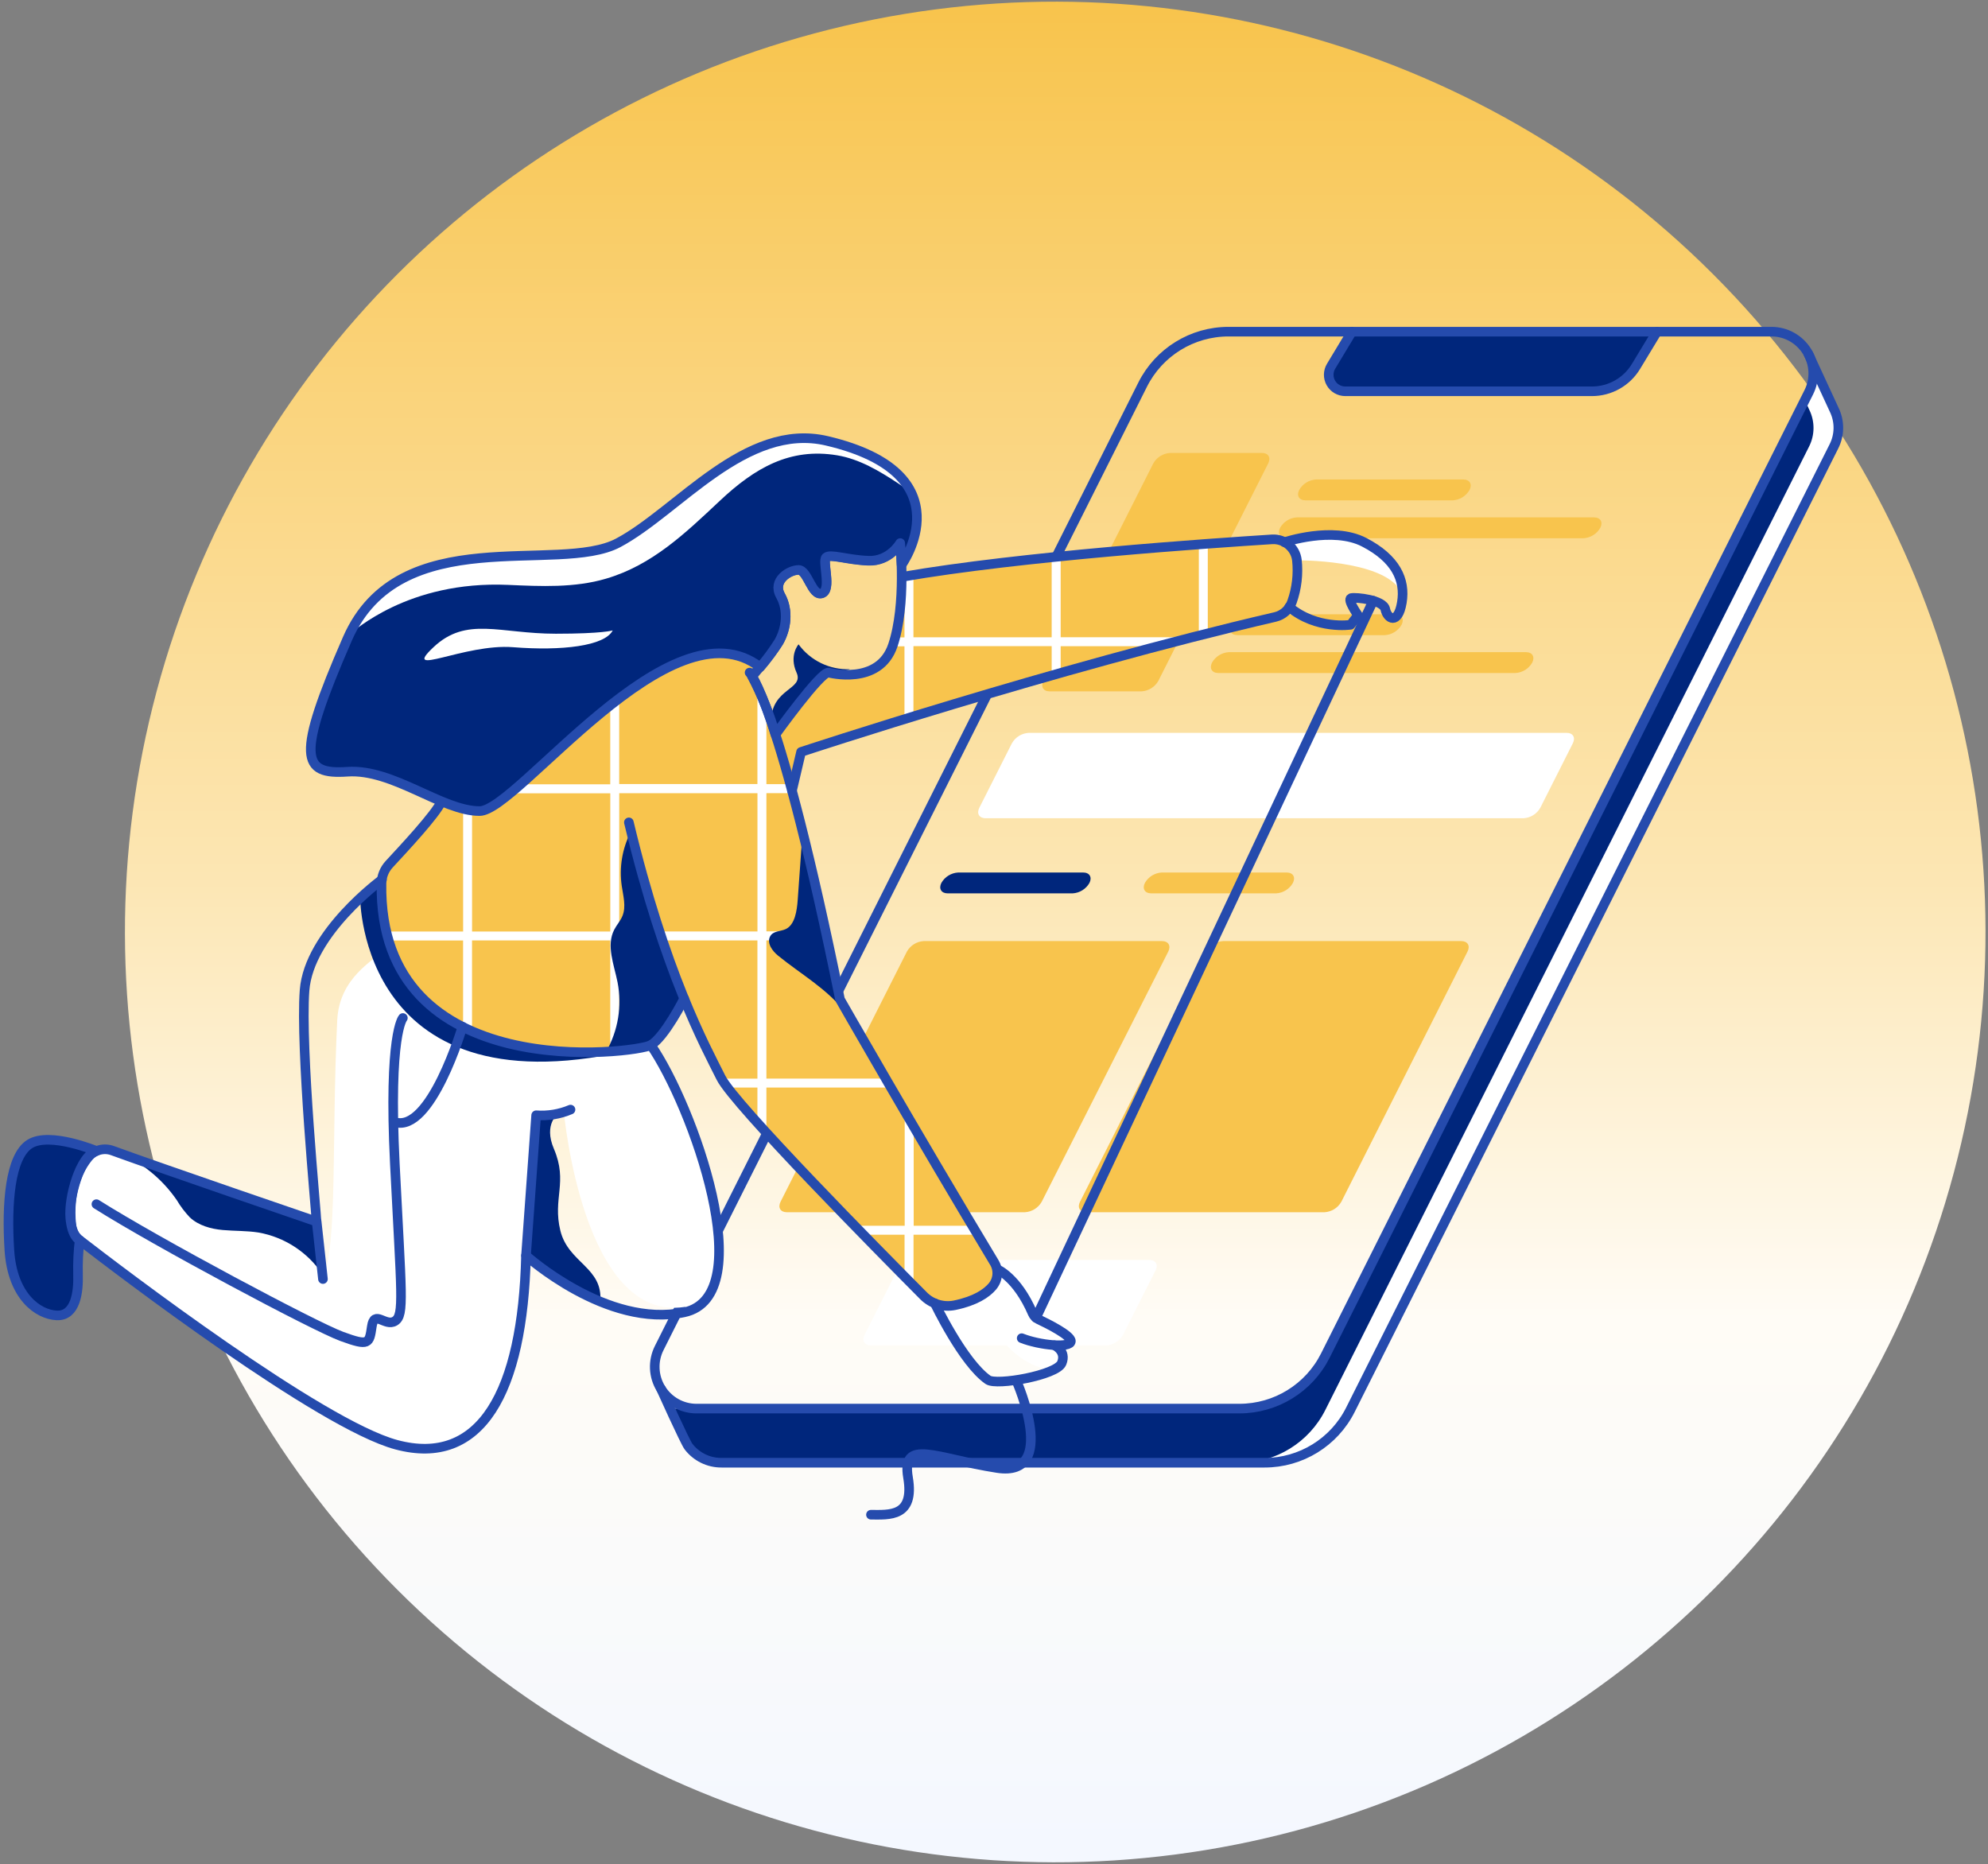 <?xml version="1.0" encoding="UTF-8"?>
<svg width="466px" height="437px" viewBox="0 0 466 437" version="1.1" xmlns="http://www.w3.org/2000/svg" xmlns:xlink="http://www.w3.org/1999/xlink">
    <rect x="0" y="0" width="466" height="437" fill="#808080" stroke="none"/>
    <!-- Generator: Sketch 55 (78076) - https://sketchapp.com -->
    <title>Artboard 4 copy</title>
    <desc>Created with Sketch.</desc>
    <defs>
        <linearGradient x1="14.646%" y1="85.353%" x2="85.356%" y2="14.643%" id="linearGradient-1">
            <stop stop-color="#F4F8FF" offset="0%"></stop>
            <stop stop-color="#FFFCF6" offset="29%"></stop>
            <stop stop-color="#FCE6B3" offset="53%"></stop>
            <stop stop-color="#FAD37A" offset="80%"></stop>
            <stop stop-color="#F8C44D" offset="100%"></stop>
        </linearGradient>
    </defs>
    <g id="Page-1" stroke="none" stroke-width="1" fill="none" fill-rule="evenodd">
        <g id="service-details" transform="translate(-205, -1058)">
            <g id="Artboard-4-copy" transform="translate(143.9, 968)">
                <circle id="Oval" fill="url(#linearGradient-1)" fill-rule="nonzero" transform="translate(308.452, 308.456) rotate(-45) translate(-308.452, -308.456) " cx="308.452" cy="308.456" r="218.061"></circle>
                <path d="M418.212,281.799 L292.131,281.799 C290.637,281.799 289.971,280.701 290.655,279.351 L298.296,264.222 C299.11,262.792 300.595,261.873 302.238,261.783 L428.319,261.783 C429.813,261.783 430.47,262.872 429.786,264.222 L422.154,279.351 C421.341,280.783 419.856,281.705 418.212,281.799 Z" id="Path" fill="#FFFFFF" fill-rule="nonzero"></path>
                <path d="M320.4,405.351 L265.23,405.351 C263.736,405.351 263.07,404.262 263.754,402.912 L271.395,387.783 C272.208,386.351 273.693,385.429 275.337,385.335 L330.507,385.335 C332.001,385.335 332.658,386.433 331.974,387.783 L324.333,402.912 C323.524,404.343 322.041,405.263 320.4,405.351 L320.4,405.351 Z" id="Path" fill="#FFFFFF" fill-rule="nonzero"></path>
                <path d="M301.338,374.148 L245.538,374.148 C244.044,374.148 243.387,373.05 244.062,371.7 L273.69,313.038 C274.503,311.606 275.988,310.684 277.632,310.59 L333.477,310.59 C334.971,310.59 335.628,311.688 334.953,313.038 L305.28,371.7 C304.467,373.132 302.982,374.054 301.338,374.148 Z" id="Path" fill="#F8C44D" fill-rule="nonzero"></path>
                <path d="M371.574,374.148 L315.729,374.148 C314.235,374.148 313.578,373.05 314.262,371.7 L343.89,313.038 C344.698,311.605 346.18,310.682 347.823,310.59 L403.623,310.59 C405.117,310.59 405.783,311.688 405.099,313.038 L375.516,371.7 C374.703,373.132 373.218,374.054 371.574,374.148 Z" id="Path" fill="#F8C44D" fill-rule="nonzero"></path>
                <path d="M344.628,220.5 L323.1,220.5 C321.606,220.5 320.949,219.402 321.633,218.052 L331.443,198.612 C332.257,197.182 333.742,196.263 335.385,196.173 L356.904,196.173 C358.407,196.173 359.064,197.262 358.38,198.612 L348.561,218.052 C347.753,219.485 346.271,220.408 344.628,220.5 Z" id="Path" fill="#F8C44D" fill-rule="nonzero"></path>
                <path d="M401.661,207.279 L367.119,207.279 C365.625,207.279 364.959,206.19 365.643,204.84 L365.643,204.84 C366.456,203.408 367.941,202.486 369.585,202.392 L404.1,202.392 C405.603,202.392 406.26,203.49 405.576,204.84 L405.576,204.84 C404.767,206.262 403.294,207.18 401.661,207.279 L401.661,207.279 Z" id="Path" fill="#F8C44D" fill-rule="nonzero"></path>
                <path d="M432.279,216.162 L362.637,216.162 C361.143,216.162 360.477,215.064 361.161,213.714 L361.161,213.714 C361.975,212.284 363.46,211.365 365.103,211.275 L434.745,211.275 C436.248,211.275 436.905,212.364 436.221,213.714 L436.221,213.714 C435.408,215.146 433.923,216.068 432.279,216.162 L432.279,216.162 Z" id="Path" fill="#F8C44D" fill-rule="nonzero"></path>
                <path d="M328.671,252.054 L307.143,252.054 C305.649,252.054 304.992,250.965 305.676,249.615 L315.495,230.175 C316.303,228.742 317.785,227.819 319.428,227.727 L340.956,227.727 C342.45,227.727 343.107,228.825 342.423,230.175 L332.613,249.615 C331.799,251.045 330.314,251.964 328.671,252.054 L328.671,252.054 Z" id="Path" fill="#F8C44D" fill-rule="nonzero"></path>
                <path d="M385.704,238.878 L351.162,238.878 C349.668,238.878 349.011,237.78 349.686,236.43 L349.686,236.43 C350.5,235 351.985,234.081 353.628,233.991 L388.179,233.991 C389.673,233.991 390.33,235.08 389.646,236.43 L389.646,236.43 C388.835,237.865 387.349,238.787 385.704,238.878 L385.704,238.878 Z" id="Path" fill="#F8C44D" fill-rule="nonzero"></path>
                <path d="M312.543,299.403 L283.239,299.403 C281.745,299.403 281.088,298.305 281.763,296.955 L281.763,296.955 C282.577,295.525 284.062,294.606 285.705,294.516 L315,294.516 C316.494,294.516 317.151,295.605 316.476,296.955 L316.476,296.955 C315.664,298.385 314.184,299.306 312.543,299.403 Z" id="Path" fill="#00267C" fill-rule="nonzero"></path>
                <path d="M360.252,299.403 L330.948,299.403 C329.454,299.403 328.788,298.305 329.472,296.955 L329.472,296.955 C330.286,295.525 331.771,294.606 333.414,294.516 L362.7,294.516 C364.194,294.516 364.851,295.605 364.167,296.955 L364.167,296.955 C363.363,298.383 361.888,299.305 360.252,299.403 Z" id="Path" fill="#F8C44D" fill-rule="nonzero"></path>
                <path d="M416.331,247.752 L346.68,247.752 C345.186,247.752 344.529,246.663 345.204,245.313 L345.204,245.313 C346.017,243.881 347.502,242.959 349.146,242.865 L418.797,242.865 C420.291,242.865 420.948,243.963 420.264,245.313 L420.264,245.313 C419.455,246.744 417.972,247.664 416.331,247.752 L416.331,247.752 Z" id="Path" fill="#F8C44D" fill-rule="nonzero"></path>
                <path d="M491.04,186.03 L491.04,186.03 L485.325,173.7 C486.489,176.35 486.403,179.382 485.091,181.962 L371.772,407.745 C367.957,415.367 360.162,420.179 351.639,420.174 L224.37,420.174 C220.981,420.187 217.83,418.434 216.054,415.548 L216.054,415.548 C216.054,415.548 221.652,427.968 222.471,429.048 L222.471,429.048 L222.471,429.048 C224.311,431.466 227.181,432.88 230.22,432.864 L357.516,432.864 C366.037,432.871 373.831,428.062 377.649,420.444 L490.968,194.661 C492.349,191.956 492.376,188.758 491.04,186.03 Z" id="Path" fill="#00267C" fill-rule="nonzero"></path>
                <path d="M485.037,173.025 L485.037,173.025 C485.081,173.091 485.12,173.16 485.154,173.232 L485.037,173.025 Z" id="Path" fill="#00267C" fill-rule="nonzero"></path>
                <path d="M485.037,173.025 L485.037,173.025 C485.081,173.091 485.12,173.16 485.154,173.232 L485.037,173.025 Z" id="Path" fill="#FFFFFF" fill-rule="nonzero"></path>
                <path d="M218.493,420.174 L224.37,420.174 C220.981,420.187 217.83,418.434 216.054,415.548 L216.054,415.548 C216.054,415.548 216.954,417.627 218.151,420.147 C218.268,420.156 218.376,420.174 218.493,420.174 Z" id="Path" fill="#FFFFFF" fill-rule="nonzero"></path>
                <path d="M491.04,186.03 L491.04,186.03 L485.325,173.7 C486.489,176.35 486.403,179.382 485.091,181.962 L484.191,183.852 L485.217,186.066 L485.217,186.066 C486.553,188.794 486.526,191.992 485.145,194.697 L371.772,420.48 C367.954,428.098 360.16,432.907 351.639,432.9 L357.516,432.9 C366.037,432.907 373.831,428.098 377.649,420.48 L490.968,194.661 C492.349,191.956 492.376,188.758 491.04,186.03 Z" id="Path" fill="#FFFFFF" fill-rule="nonzero"></path>
                <path d="M378,167.742 L373.122,175.842 C372.397,177.037 372.373,178.531 373.059,179.749 C373.746,180.967 375.036,181.72 376.434,181.719 L434.25,181.719 C438.489,181.725 442.419,179.504 444.6,175.869 L449.505,167.769" id="Path" fill="#00267C" fill-rule="nonzero"></path>
                <path d="M476.343,167.742 L349.074,167.742 C340.553,167.735 332.759,172.544 328.941,180.162 L215.622,405.981 C214.095,409.017 214.25,412.627 216.033,415.52 C217.816,418.413 220.972,420.174 224.37,420.174 L351.639,420.174 C360.159,420.168 367.949,415.36 371.772,407.745 L485.1,181.926 C486.624,178.89 486.465,175.281 484.68,172.39 C482.896,169.499 479.74,167.74 476.343,167.742 Z" id="Path" stroke="#254BAD" stroke-width="2.25" stroke-linecap="round" stroke-linejoin="round"></path>
                <path d="M216.054,415.548 C216.054,415.548 221.652,427.968 222.471,429.048 L222.471,429.048 L222.471,429.048 C224.311,431.466 227.181,432.88 230.22,432.864 L357.516,432.864 C366.037,432.871 373.831,428.062 377.649,420.444 L490.968,194.661 C492.349,191.956 492.376,188.758 491.04,186.03 L491.04,186.03 L485.028,173.025" id="Path" stroke="#254BAD" stroke-width="2.25" stroke-linecap="round" stroke-linejoin="round"></path>
                <path d="M378,167.742 L373.122,175.842 C372.397,177.037 372.373,178.531 373.059,179.749 C373.746,180.967 375.036,181.72 376.434,181.719 L434.25,181.719 C438.489,181.725 442.419,179.504 444.6,175.869 L449.505,167.769" id="Path" stroke="#254BAD" stroke-width="2.25" stroke-linecap="round" stroke-linejoin="round"></path>
                <path d="M165.051,277.794 C165.051,277.794 153.243,291.294 151.848,293.148 C150.453,295.002 150.291,298.71 151.002,304.848 C151.713,310.986 157.644,329.976 177.291,333.702 C196.938,337.428 210.357,337.302 214.272,334.494 L221.472,324.036 C221.472,324.036 227.106,339.12 230.958,343.953 C234.81,348.786 274.806,392.049 278.532,394.488 C282.258,396.927 295.632,394.65 294.849,388.323 C294.066,381.996 258.003,324.216 258.003,324.216 L246.744,275.292 L248.877,266.211 C248.877,266.211 304.848,248.769 323.361,243.882 C341.874,238.995 362.151,233.523 362.151,233.523 C362.151,233.523 369.351,221.319 360.63,216.504 C360.63,216.504 286.281,220.86 272.43,225.216 C272.43,225.216 272.169,245.862 263.637,247.608 C255.105,249.354 255.267,247.608 255.267,247.608 L242.838,262.116 L237.285,248.058 L238.635,245.844 C231.744,241.975 223.254,242.348 216.729,246.807 C205.218,254.385 185.121,272.007 184.554,272.484 C183.987,272.961 175.419,283.401 165.051,277.794 Z" id="Path" fill="#F8C44D" fill-rule="nonzero"></path>
                <path d="M289.674,377.316 L275.274,377.316 L275.274,352.422 C274.563,351.243 273.87,350.082 273.168,348.93 L273.168,377.316 L261.504,377.316 L263.493,379.413 L273.132,379.413 L273.132,389.421 C273.897,390.195 274.599,390.897 275.238,391.518 L275.238,379.413 L290.808,379.413 C290.448,378.738 290.07,378 289.674,377.316 Z" id="Path" fill="#FFFFFF" fill-rule="nonzero"></path>
                <path d="M240.75,354.969 L240.75,344.925 L270.711,344.925 L269.433,342.819 L240.75,342.819 L240.75,310.419 L254.826,310.419 L254.34,308.313 L240.75,308.313 L240.75,275.913 L246.888,275.913 L246.744,275.301 L247.095,273.807 L240.75,273.807 L240.75,256.707 L238.644,251.388 L238.644,273.78 L206.244,273.78 L206.244,254.538 L204.147,256.194 L204.147,273.843 L183.294,273.843 C182.514,274.596 181.687,275.299 180.819,275.949 L204.156,275.949 L204.156,308.349 L171.756,308.349 L171.756,279.459 C171.055,279.484 170.354,279.451 169.659,279.36 L169.659,308.349 L151.659,308.349 C151.83,309.015 152.028,309.717 152.271,310.455 L169.65,310.455 L169.65,331.299 C170.325,331.614 171.027,331.92 171.747,332.199 L171.747,310.437 L204.147,310.437 L204.147,336.537 C204.876,336.537 205.578,336.483 206.244,336.438 L206.244,310.437 L238.644,310.437 L238.644,342.837 L230.112,342.837 C230.4,343.278 230.688,343.674 230.958,344.016 C231.228,344.358 231.399,344.556 231.732,344.916 L238.644,344.916 L238.644,352.647 L240.75,354.969 Z M206.253,308.331 L206.253,275.931 L238.653,275.931 L238.653,308.331 L206.253,308.331 Z" id="Shape" fill="#FFFFFF" fill-rule="nonzero"></path>
                <path d="M309.726,247.77 L309.726,241.47 L332.685,241.47 L340.578,239.373 L309.726,239.373 L309.726,220.293 L307.62,220.482 L307.62,239.382 L275.22,239.382 L275.22,224.55 C274.437,224.721 273.726,224.892 273.114,225.063 L273.114,239.4 L270.324,239.4 C270.099,240.12 269.847,240.822 269.568,241.497 L273.114,241.497 L273.114,258.813 L275.22,258.174 L275.22,241.452 L307.62,241.452 L307.62,248.4 L309.726,247.77 Z" id="Path" fill="#FFFFFF" fill-rule="nonzero"></path>
                <polygon id="Path" fill="#FFFFFF" fill-rule="nonzero" points="344.214 217.611 342.117 217.755 342.117 238.941 344.214 238.383"></polygon>
                <polygon id="Path" fill="#FFFFFF" fill-rule="nonzero" points="238.644 245.88 238.644 245.943 238.644 245.889"></polygon>
                <path d="M249.354,283.203 L248.094,300.852 C247.905,303.552 247.419,306.72 245.331,307.755 C244.053,308.385 242.289,308.142 241.587,309.555 C240.813,311.13 242.19,312.948 243.459,313.983 C248.814,318.357 254.898,321.696 259.317,327.366 L249.354,283.203 Z" id="Path" fill="#00267C" fill-rule="nonzero"></path>
                <path d="M203.157,336.546 C205.99,331.612 206.949,325.822 205.857,320.238 C205.038,316.116 203.157,311.661 205.074,307.926 C205.65,306.801 206.541,305.856 207.009,304.686 C207.909,302.481 207.18,299.997 206.838,297.639 C206.22,293.344 206.943,288.962 208.908,285.093 C208.908,285.093 217.854,317.952 221.508,324.477 C221.508,324.477 215.541,333.945 213.696,334.971 C211.851,335.997 203.157,336.546 203.157,336.546 Z" id="Path" fill="#00267C" fill-rule="nonzero"></path>
                <path d="M290.808,393.831 C290.808,393.831 294.714,409.257 307.755,411.219 C309.223,409.688 310.108,407.692 310.257,405.576 L311.913,403.218 L303.948,398.898 L299.331,391.338 L295.587,388.719 L290.808,393.831 Z" id="Path" fill="#FFFFFF" fill-rule="nonzero"></path>
                <path d="M236.808,247.653 C236.808,247.653 243.801,254.358 258.003,324.261 C258.003,324.261 275.598,355.086 294.165,385.92 C295.246,387.698 295.065,389.97 293.715,391.554 C292.32,393.183 289.719,394.947 284.859,395.955 C282.207,396.485 279.466,395.643 277.569,393.714 C267.372,383.454 233.253,348.912 230.112,342.639 C226.431,335.268 216.945,318.006 208.512,282.762" id="Path" stroke="#254BAD" stroke-width="2.25" stroke-linecap="round" stroke-linejoin="round"></path>
                <path d="M184.5,384.399 L186.741,351.387 C188.944,351.476 191.147,351.227 193.275,350.649 C193.275,350.649 197.721,399.987 221.553,396.351 C225.059,395.834 227.923,393.284 228.843,389.862 C232.704,375.516 221.229,345.933 213.624,334.962 C203.579,337.874 192.967,338.239 182.745,336.024 C175.464,334.395 166.194,332.325 158.976,324.135 C155.896,320.61 153.599,316.472 152.235,311.994 C148.536,315.099 140.625,319.194 140.148,329.157 C138.789,357.39 140.292,381.861 136.728,389.799 L134.568,376.056 C129.609,374.364 98.388,363.663 87.417,359.667 C85.416,358.929 83.166,359.531 81.801,361.17 C79.578,363.87 76.968,368.856 77.787,377.163 C77.923,378.539 78.624,379.797 79.722,380.637 C89.145,387.927 136.197,423.837 153.972,428.607 C173.772,433.908 183.591,416.331 184.365,384.264 L184.5,384.399 Z" id="Path" fill="#FFFFFF" fill-rule="nonzero"></path>
                <path d="M145.53,300.474 C145.53,300.474 145.422,351.9 210.888,335.7 C210.888,335.7 180.171,341.001 164.025,327.294 C147.879,313.587 150.525,297.081 150.525,297.081 L145.53,300.474 Z" id="Path" fill="#00267C" fill-rule="nonzero"></path>
                <path d="M221.472,324.081 C221.472,324.081 216.927,333.081 213.66,334.971 C210.393,336.861 149.76,344.871 150.525,297.081 C150.551,295.411 151.192,293.809 152.325,292.581 C155.817,288.801 163.197,280.935 164.619,277.803" id="Path" stroke="#254BAD" stroke-width="2.25" stroke-linecap="round" stroke-linejoin="round"></path>
                <path d="M260.352,246.861 C255.609,247.046 251.085,244.86 248.283,241.029 C248.283,241.029 245.997,243.621 247.815,247.653 C249.633,251.685 241.992,251.253 241.848,258.966 L242.874,262.161 C242.874,262.161 252.351,248.049 254.205,248.049 C256.285,247.835 258.342,247.438 260.352,246.861 L260.352,246.861 Z" id="Path" fill="#00267C" fill-rule="nonzero"></path>
                <path d="M242.874,262.161 C242.874,262.161 253.422,247.473 255.303,247.653 C255.303,247.653 267.201,250.848 270.405,241.218 C273.609,231.588 272.106,217.242 272.106,217.242 C272.106,217.242 269.631,221.58 264.645,221.382 C259.659,221.184 255.735,219.717 254.745,220.599 C253.755,221.481 256.113,228.24 253.764,229.023 C251.415,229.806 250.434,223.542 248.283,223.542 C246.132,223.542 242.055,225.99 244.044,229.563 C246.033,233.136 245.349,237.438 243.684,240.363 C242.019,243.288 237.384,248.526 237.384,248.526 C239.661,252.878 241.5,257.445 242.874,262.161 Z" id="Path" stroke="#254BAD" stroke-width="2.25" stroke-linecap="round" stroke-linejoin="round"></path>
                <path d="M254.943,193.338 C235.818,188.838 220.032,209.781 206.01,217.242 C191.988,224.703 154.71,211.842 142.533,239.742 C130.356,267.642 131.832,271.629 142.533,270.891 C153.234,270.153 164.673,280.116 173.529,280.116 C182.385,280.116 218.385,230.139 239.292,246.393 C240.901,244.509 242.371,242.512 243.693,240.417 C245.358,237.483 246.042,233.172 244.053,229.617 C242.064,226.062 246.141,223.596 248.292,223.596 C250.443,223.596 251.424,229.896 253.773,229.077 C256.122,228.258 253.773,221.535 254.754,220.653 C255.735,219.771 259.65,221.238 264.654,221.436 C269.658,221.634 272.115,217.296 272.115,217.296 C272.115,217.296 272.331,219.321 272.43,222.354 L272.475,222.354 C272.475,222.354 287.775,201.069 254.943,193.338 Z" id="Path" fill="#00267C" fill-rule="nonzero"></path>
                <path d="M271.638,203.301 C272.655,203.976 273.663,204.669 274.671,205.353 C272.385,200.682 266.805,196.128 254.943,193.338 C235.818,188.838 220.032,209.781 206.01,217.242 C192.186,224.604 155.808,212.283 143.1,238.545 C144,238.131 156.6,226.062 180.198,227.097 C187.893,227.439 195.777,227.817 203.157,225.639 C213.957,222.471 221.679,215.046 229.851,207.369 C238.023,199.692 246.258,194.895 257.319,196.722 C262.539,197.586 267.219,200.385 271.638,203.301 Z" id="Path" fill="#FFFFFF" fill-rule="nonzero"></path>
                <path d="M254.943,193.338 C235.818,188.838 220.032,209.781 206.01,217.242 C191.988,224.703 154.71,211.842 142.533,239.742 C130.356,267.642 131.832,271.629 142.533,270.891 C153.234,270.153 164.673,280.116 173.529,280.116 C182.385,280.116 218.385,230.139 239.292,246.393 C240.901,244.509 242.371,242.512 243.693,240.417 C245.358,237.483 246.042,233.172 244.053,229.617 C242.064,226.062 246.141,223.596 248.292,223.596 C250.443,223.596 251.424,229.896 253.773,229.077 C256.122,228.258 253.773,221.535 254.754,220.653 C255.735,219.771 259.65,221.238 264.654,221.436 C269.658,221.634 272.115,217.296 272.115,217.296 C272.115,217.296 272.331,219.321 272.43,222.354 L272.475,222.354 C272.475,222.354 287.775,201.069 254.943,193.338 Z" id="Path" stroke="#254BAD" stroke-width="2.25" stroke-linecap="round" stroke-linejoin="round"></path>
                <path d="M365.085,221.337 C365.085,221.337 384.831,221.13 389.259,228.276 C389.259,228.276 388.485,216.432 376.038,215.622 C363.591,214.812 363.024,216.837 363.024,216.837 L365.085,221.337 Z" id="Path" fill="#FFFFFF" fill-rule="nonzero"></path>
                <path d="M246.744,275.337 L248.877,266.256 C248.877,266.256 308.079,246.672 360,234.621 C361.858,234.19 363.36,232.828 363.969,231.021 C365.067,227.906 365.454,224.585 365.103,221.301 C364.756,218.388 362.199,216.25 359.271,216.423 C345.141,217.323 300.42,220.356 272.484,225.225" id="Path" stroke="#254BAD" stroke-width="2.25" stroke-linecap="round" stroke-linejoin="round"></path>
                <path d="M88.524,360 C94.193,362.329 99.062,366.256 102.537,371.304 C103.404,372.768 104.434,374.129 105.606,375.363 C107.658,377.271 110.52,378.063 113.31,378.315 C116.1,378.567 118.926,378.468 121.689,378.9 C127.778,379.983 133.168,383.486 136.629,388.611 L134.874,376.2 L88.524,360 Z" id="Path" fill="#00267C" fill-rule="nonzero"></path>
                <path d="M192.006,351 C192.006,351 188.406,353.403 190.953,359.325 C194.274,367.155 190.584,370.881 192.456,378.477 C194.328,386.073 202.5,387.063 201.807,395.1 C201.807,395.1 188.406,388.35 184.77,384.615 L187.47,351.963" id="Path" fill="#00267C" fill-rule="nonzero"></path>
                <path d="M213.66,334.971 C223.416,349.038 239.553,393.768 221.472,397.611 C203.391,401.454 184.401,384.3 184.401,384.3 C183.627,416.367 173.808,433.944 154.008,428.643 C136.242,423.882 89.208,387.972 79.767,380.682 C78.664,379.836 77.957,378.573 77.814,377.19 C77.004,368.883 79.614,363.879 81.837,361.206 C83.207,359.568 85.458,358.966 87.462,359.703 C99.396,364.05 135.288,376.326 135.288,376.326 C135.288,374.805 131.472,335.619 132.489,322.146 C133.506,308.673 150.624,296.199 150.624,296.199" id="Path" stroke="#254BAD" stroke-width="2.25" stroke-linecap="round" stroke-linejoin="round"></path>
                <path d="M184.401,384.3 L186.777,351.414 C189.529,351.619 192.29,351.166 194.832,350.091" id="Path" stroke="#254BAD" stroke-width="2.25" stroke-linecap="round" stroke-linejoin="round"></path>
                <path d="M136.8,389.808 C136.044,382.734 135.324,376.308 135.324,376.308" id="Path" stroke="#254BAD" stroke-width="2.25" stroke-linecap="round" stroke-linejoin="round"></path>
                <path d="M83.7,359.784 C83.7,359.784 72.783,355.239 68.112,358.128 C63.441,361.017 62.604,372.168 63.297,383.031 C63.99,393.894 70.038,398.16 74.439,398.331 C78.84,398.502 79.524,392.823 79.389,388.701 C79.322,386.022 79.448,383.342 79.767,380.682 C79.767,380.682 77.967,380.061 77.571,375.435 C77.175,370.809 79.767,361.017 83.7,359.784 Z" id="Path" fill="#00267C" fill-rule="nonzero"></path>
                <path d="M83.7,359.784 C83.7,359.784 72.783,355.239 68.112,358.128 C63.441,361.017 62.604,372.168 63.297,383.031 C63.99,393.894 70.038,398.16 74.439,398.331 C78.84,398.502 79.524,392.823 79.389,388.701 C79.322,386.022 79.448,383.342 79.767,380.682 C79.767,380.682 77.967,380.061 77.571,375.435 C77.175,370.809 79.767,361.017 83.7,359.784 Z" id="Path" stroke="#254BAD" stroke-width="2.25" stroke-linecap="round" stroke-linejoin="round"></path>
                <path d="M155.538,328.617 C155.538,328.617 152.127,332.307 153.657,362.862 C155.187,393.417 155.943,398.286 153.657,399.672 C151.371,401.058 148.851,396.891 148.257,400.932 C147.663,404.973 147.591,405.594 141.228,403.263 C134.865,400.932 97.803,381.186 83.7,372.258" id="Path" stroke="#254BAD" stroke-width="2.25" stroke-linecap="round" stroke-linejoin="round"></path>
                <path d="M169.506,330.651 C169.506,330.651 162.09,355.671 153.657,353.034" id="Path" stroke="#254BAD" stroke-width="2.25" stroke-linecap="round" stroke-linejoin="round"></path>
                <path d="M294.867,387.513 C294.867,387.513 299.502,389.385 303.147,397.836 C303.402,398.448 303.873,398.944 304.47,399.231 C306.684,400.275 312.12,402.993 312.12,404.361 C312.12,406.071 304.713,405.315 300.591,403.668" id="Path" stroke="#254BAD" stroke-width="2.25" stroke-linecap="round" stroke-linejoin="round"></path>
                <path d="M280.224,395.487 C280.224,395.487 286.848,409.374 292.698,413.442 C294.696,414.837 308.763,412.371 309.969,409.518 C311.175,406.665 308.259,405.333 308.259,405.333" id="Path" stroke="#254BAD" stroke-width="2.25" stroke-linecap="round" stroke-linejoin="round"></path>
                <path d="M362.178,217.098 C362.178,217.098 373.482,213.273 380.862,217.098 C388.242,220.923 390.6,225.9 389.7,231.246 C388.8,236.592 386.271,235.053 385.83,232.821 C385.389,230.589 378.918,229.941 377.838,230.193 C376.758,230.445 379.422,234.216 379.422,234.216 L377.694,236.448 C377.694,236.448 369.729,237.663 363.294,232.281" id="Path" stroke="#254BAD" stroke-width="2.25" stroke-linecap="round" stroke-linejoin="round"></path>
                <path d="M382.986,230.805 L303.948,398.898" id="Path" stroke="#254BAD" stroke-width="2.25" stroke-linecap="round" stroke-linejoin="round"></path>
                <path d="M204.723,237.771 C204.723,237.771 202.365,238.545 191.394,238.545 C178.191,238.545 170.451,234.414 162.711,241.704 C154.971,248.994 170.001,240.804 181.377,241.704 C192.753,242.604 202.851,241.443 204.723,237.771 Z" id="Path" fill="#FFFFFF" fill-rule="nonzero"></path>
                <path d="M299.439,413.847 C299.439,413.847 309.339,436.347 294.867,434.106 C280.395,431.865 272.367,427.023 273.951,436.356 C275.535,445.689 269.451,445.05 265.257,445.05" id="Path" stroke="#254BAD" stroke-width="2.25" stroke-linecap="round" stroke-linejoin="round"></path>
            </g>
        </g>
    </g>
</svg>
